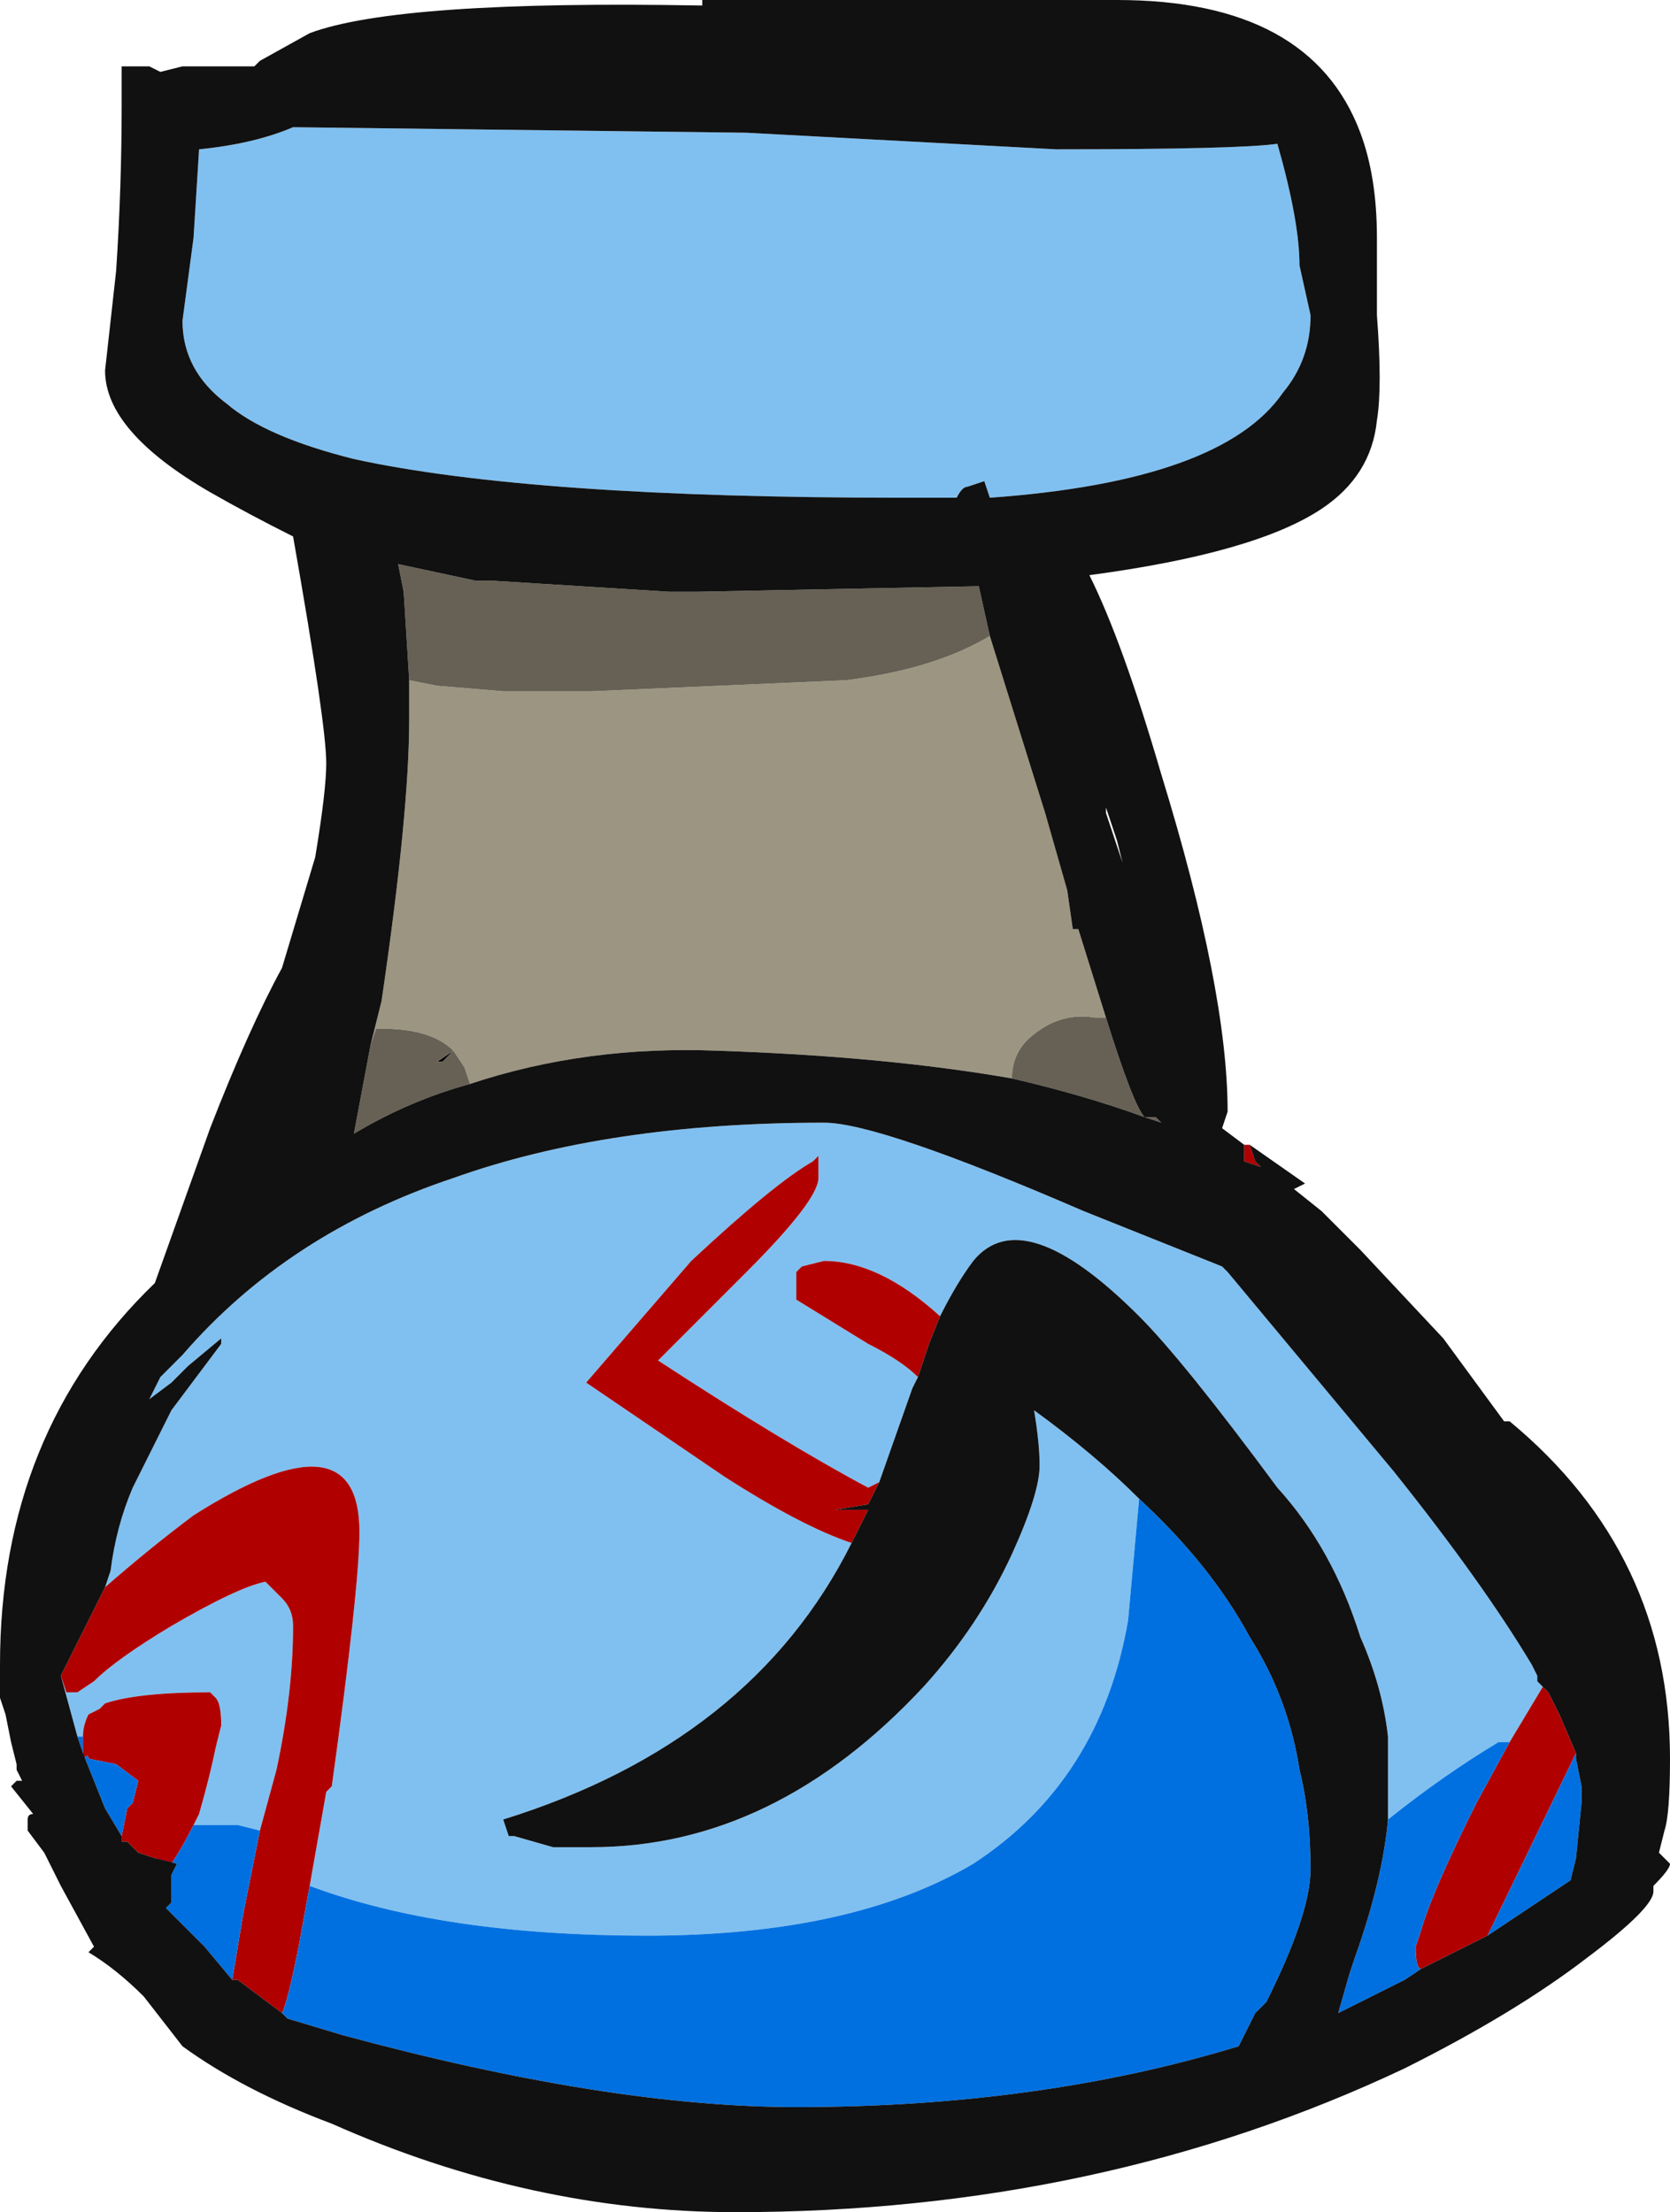 <?xml version="1.0" encoding="UTF-8" standalone="no"?>
<svg xmlns:ffdec="https://www.free-decompiler.com/flash" xmlns:xlink="http://www.w3.org/1999/xlink" ffdec:objectType="frame" height="140.0px" width="105.7px" xmlns="http://www.w3.org/2000/svg">
  <g transform="matrix(1.0, 0.0, 0.0, 1.0, 48.65, 87.85)">
    <use ffdec:characterId="2080" height="20.0" transform="matrix(7.0, 0.0, 0.0, 7.0, -48.65, -87.85)" width="15.1" xlink:href="#shape0"/>
  </g>
  <defs>
    <g id="shape0" transform="matrix(1.0, 0.0, 0.0, 1.0, 6.95, 12.55)">
      <path d="M-2.85 -3.05 L-2.85 -3.05 -3.0 -2.95 -2.95 -2.95 -2.85 -3.05" fill="#000004" fill-rule="evenodd" stroke="none"/>
      <path d="M-3.25 -6.4 L-3.0 -6.35 -2.4 -6.3 -1.6 -6.3 0.7 -6.4 Q1.5 -6.5 2.0 -6.8 L2.5 -5.2 2.7 -4.5 2.75 -4.15 2.8 -4.15 3.05 -3.35 2.95 -3.35 Q2.65 -3.4 2.4 -3.2 2.2 -3.05 2.2 -2.8 1.05 -3.0 -0.45 -3.05 -1.65 -3.1 -2.7 -2.75 L-2.75 -2.9 -2.85 -3.05 Q-3.05 -3.25 -3.5 -3.25 L-3.55 -3.25 -3.6 -3.1 -3.5 -3.5 Q-3.25 -5.2 -3.25 -6.05 L-3.25 -6.4 M-2.85 -3.05 L-2.85 -3.05 M-2.6 -7.3 L-2.65 -7.3 -2.6 -7.3" fill="#9c9581" fill-rule="evenodd" stroke="none"/>
      <path d="M2.0 -6.8 Q1.5 -6.5 0.7 -6.4 L-1.6 -6.3 -2.4 -6.3 -3.0 -6.35 -3.25 -6.4 -3.3 -7.2 -3.35 -7.45 -2.65 -7.3 -2.6 -7.3 -2.5 -7.3 -0.9 -7.2 -0.65 -7.2 1.9 -7.25 2.0 -6.8 M-3.6 -3.1 L-3.55 -3.25 -3.5 -3.25 Q-3.05 -3.25 -2.85 -3.05 L-2.75 -2.9 -2.7 -2.75 Q-3.25 -2.6 -3.75 -2.3 L-3.6 -3.1 M2.2 -2.8 Q2.2 -3.05 2.4 -3.2 2.65 -3.4 2.95 -3.35 L3.05 -3.35 Q3.3 -2.55 3.4 -2.45 2.85 -2.65 2.2 -2.8 M3.4 -2.45 L3.5 -2.45 3.55 -2.4 3.4 -2.45 M-2.85 -3.05 L-2.95 -2.95 -3.0 -2.95 -2.85 -3.05" fill="#666154" fill-rule="evenodd" stroke="none"/>
      <path d="M1.95 -8.2 L1.8 -8.15 Q1.75 -8.15 1.7 -8.05 L1.2 -8.05 Q-2.15 -8.05 -3.75 -8.4 -4.55 -8.6 -4.9 -8.9 -5.3 -9.2 -5.3 -9.65 L-5.2 -10.4 -5.15 -11.2 Q-4.65 -11.25 -4.3 -11.4 L-0.2 -11.35 2.6 -11.2 Q4.25 -11.2 4.6 -11.25 4.8 -10.55 4.8 -10.15 L4.9 -9.7 Q4.9 -9.3 4.65 -9.0 4.1 -8.2 2.0 -8.05 L1.95 -8.2 M1.0 0.85 L0.9 0.9 Q0.15 0.5 -1.0 -0.25 L-0.2 -1.05 Q0.45 -1.7 0.45 -1.9 L0.45 -2.1 0.4 -2.05 Q0.05 -1.85 -0.7 -1.15 L-1.65 -0.05 -0.4 0.8 Q0.3 1.25 0.75 1.4 -0.15 3.2 -2.4 3.9 L-2.35 4.05 -2.3 4.05 -1.95 4.15 -1.6 4.15 Q0.05 4.15 1.4 2.7 1.9 2.15 2.2 1.5 2.45 0.95 2.45 0.7 2.45 0.5 2.4 0.2 2.95 0.6 3.35 1.0 3.3 1.55 3.25 2.1 3.0 3.55 1.85 4.3 0.75 4.95 -1.1 4.95 -2.95 4.95 -4.15 4.5 L-4.0 3.65 -3.95 3.6 Q-3.7 1.8 -3.7 1.3 -3.7 0.2 -5.2 1.15 -5.6 1.45 -6.0 1.8 L-5.95 1.65 Q-5.9 1.25 -5.75 0.9 L-5.4 0.2 -4.95 -0.4 -4.95 -0.45 -5.25 -0.2 -5.4 -0.05 -5.6 0.1 -5.5 -0.1 -5.3 -0.3 Q-4.35 -1.4 -2.85 -1.9 -1.45 -2.4 0.5 -2.4 1.0 -2.4 2.85 -1.6 L4.1 -1.1 4.15 -1.05 5.65 0.75 Q6.45 1.75 6.9 2.5 L6.95 2.6 6.95 2.65 7.0 2.7 6.7 3.2 6.6 3.2 Q6.1 3.5 5.6 3.9 L5.6 3.15 Q5.55 2.7 5.35 2.25 5.1 1.45 4.6 0.9 3.75 -0.25 3.35 -0.65 2.3 -1.7 1.85 -1.15 1.7 -0.95 1.55 -0.65 1.0 -1.15 0.5 -1.15 L0.3 -1.1 0.25 -1.05 0.25 -0.8 0.9 -0.4 Q1.2 -0.25 1.35 -0.1 L1.3 0.0 1.0 0.85 M-5.2 3.95 L-5.15 3.85 Q-5.05 3.5 -5.0 3.25 L-4.95 3.05 Q-4.95 2.85 -5.0 2.8 L-5.05 2.75 Q-5.7 2.75 -6.0 2.85 L-6.05 2.9 -6.15 2.95 Q-6.2 3.05 -6.2 3.15 L-6.25 3.15 -6.4 2.6 -6.35 2.75 -6.25 2.75 -6.1 2.65 Q-5.9 2.45 -5.4 2.15 -4.8 1.8 -4.55 1.75 L-4.4 1.9 Q-4.3 2.0 -4.3 2.15 -4.3 2.75 -4.45 3.45 L-4.6 4.0 -4.8 3.95 -5.2 3.95" fill="#80c0f0" fill-rule="evenodd" stroke="none"/>
      <path d="M4.3 -2.2 L4.35 -2.2 4.4 -2.05 4.45 -2.0 4.3 -2.05 4.3 -2.2 M0.75 1.4 Q0.3 1.25 -0.4 0.8 L-1.65 -0.05 -0.7 -1.15 Q0.05 -1.85 0.4 -2.05 L0.45 -2.1 0.45 -1.9 Q0.45 -1.7 -0.2 -1.05 L-1.0 -0.25 Q0.15 0.5 0.9 0.9 L1.0 0.85 0.9 1.05 0.6 1.1 0.9 1.1 0.75 1.4 M1.35 -0.1 Q1.2 -0.25 0.9 -0.4 L0.25 -0.8 0.25 -1.05 0.3 -1.1 0.5 -1.15 Q1.0 -1.15 1.55 -0.65 L1.45 -0.4 1.35 -0.1 M6.7 3.2 L7.0 2.7 7.05 2.75 7.15 2.95 7.3 3.3 6.5 4.95 5.9 5.25 Q5.85 5.25 5.85 5.05 L5.9 4.9 Q6.0 4.55 6.4 3.75 L6.7 3.2 M-6.0 1.8 Q-5.6 1.45 -5.2 1.15 -3.7 0.2 -3.7 1.3 -3.7 1.8 -3.95 3.6 L-4.0 3.65 -4.15 4.5 -4.25 5.05 Q-4.35 5.55 -4.4 5.65 L-4.8 5.35 -4.85 5.35 -4.75 4.75 -4.6 4.0 -4.45 3.45 Q-4.3 2.75 -4.3 2.15 -4.3 2.0 -4.4 1.9 L-4.55 1.75 Q-4.8 1.8 -5.4 2.15 -5.9 2.45 -6.1 2.65 L-6.25 2.75 -6.35 2.75 -6.4 2.6 -6.0 1.8 M-6.2 3.15 Q-6.2 3.05 -6.15 2.95 L-6.05 2.9 -6.0 2.85 Q-5.7 2.75 -5.05 2.75 L-5.0 2.8 Q-4.95 2.85 -4.95 3.05 L-5.0 3.25 Q-5.05 3.5 -5.15 3.85 L-5.2 3.95 Q-5.3 4.15 -5.4 4.3 L-5.55 4.25 -5.7 4.2 -5.8 4.1 -5.85 4.1 -5.85 4.05 -5.8 3.8 -5.75 3.75 -5.7 3.55 -5.9 3.4 -6.15 3.35 Q-6.15 3.3 -6.2 3.35 L-6.2 3.15" fill="#b00000" fill-rule="evenodd" stroke="none"/>
      <path d="M5.6 3.9 Q6.1 3.5 6.6 3.2 L6.7 3.2 6.4 3.75 Q6.0 4.55 5.9 4.9 L5.85 5.05 Q5.85 5.25 5.9 5.25 L5.75 5.35 5.15 5.65 5.25 5.3 5.3 5.15 Q5.55 4.45 5.6 3.9 M-4.15 4.5 Q-2.95 4.95 -1.1 4.95 0.75 4.95 1.85 4.3 3.0 3.55 3.25 2.1 3.3 1.55 3.35 1.0 4.0 1.6 4.35 2.25 4.7 2.8 4.8 3.45 4.9 3.85 4.9 4.35 4.9 4.75 4.5 5.55 L4.4 5.65 4.25 5.95 Q2.45 6.5 0.25 6.5 -1.45 6.5 -3.85 5.85 L-4.35 5.7 -4.4 5.65 Q-4.35 5.55 -4.25 5.05 L-4.15 4.5 M7.3 3.3 L7.3 3.35 7.35 3.6 7.35 3.75 7.3 4.25 7.25 4.45 6.5 4.95 7.3 3.3 M-5.2 3.95 L-4.8 3.95 -4.6 4.0 -4.75 4.75 -4.85 5.35 -5.1 5.05 -5.45 4.7 -5.4 4.65 -5.4 4.4 -5.35 4.3 -5.55 4.25 -5.4 4.3 Q-5.3 4.15 -5.2 3.95 M-6.25 3.15 L-6.2 3.15 -6.2 3.35 Q-6.15 3.3 -6.15 3.35 L-5.9 3.4 -5.7 3.55 -5.75 3.75 -5.8 3.8 -5.85 4.05 -6.0 3.8 -6.2 3.3 -6.25 3.15" fill="#0070e0" fill-rule="evenodd" stroke="none"/>
      <path d="M4.35 -2.2 L4.85 -1.85 4.75 -1.8 5.0 -1.6 5.35 -1.25 6.1 -0.45 6.65 0.3 6.7 0.3 Q8.15 1.5 8.15 3.35 8.15 3.85 8.1 4.0 L8.05 4.2 8.15 4.3 Q8.15 4.35 8.0 4.5 L8.0 4.55 Q8.0 4.7 7.4 5.15 6.75 5.65 5.75 6.15 3.0 7.45 -0.3 7.45 -2.15 7.45 -3.95 6.65 -4.75 6.35 -5.3 5.95 L-5.65 5.5 Q-5.9 5.25 -6.15 5.1 L-6.1 5.05 -6.4 4.5 -6.55 4.2 -6.7 4.0 -6.7 3.9 Q-6.7 3.85 -6.65 3.85 L-6.85 3.6 -6.8 3.55 -6.75 3.55 -6.8 3.45 -6.8 3.4 -6.85 3.2 -6.9 2.95 -6.95 2.8 -6.95 2.5 Q-6.95 0.4 -5.55 -0.95 L-5.05 -2.35 Q-4.7 -3.25 -4.4 -3.8 L-4.1 -4.8 Q-4.0 -5.4 -4.0 -5.65 -4.0 -6.0 -4.3 -7.7 -4.7 -7.9 -5.05 -8.1 -6.0 -8.65 -6.0 -9.2 L-5.9 -10.1 Q-5.85 -10.85 -5.85 -11.6 -5.85 -11.9 -5.85 -11.95 L-5.6 -11.95 -5.5 -11.9 -5.3 -11.95 -4.65 -11.95 -4.6 -12.0 -4.15 -12.25 Q-3.35 -12.55 -0.6 -12.5 L-0.6 -12.55 3.15 -12.55 Q4.9 -12.55 5.35 -11.35 5.5 -10.95 5.5 -10.4 L5.5 -9.7 Q5.55 -9.05 5.5 -8.75 5.45 -8.25 5.0 -7.95 4.4 -7.55 2.9 -7.35 3.2 -6.75 3.55 -5.55 4.15 -3.6 4.15 -2.5 L4.1 -2.35 4.3 -2.2 4.3 -2.05 4.45 -2.0 4.4 -2.05 4.35 -2.2 M1.95 -8.2 L2.0 -8.05 Q4.1 -8.2 4.65 -9.0 4.9 -9.3 4.9 -9.7 L4.8 -10.15 Q4.8 -10.55 4.6 -11.25 4.25 -11.2 2.6 -11.2 L-0.2 -11.35 -4.3 -11.4 Q-4.65 -11.25 -5.15 -11.2 L-5.2 -10.4 -5.3 -9.65 Q-5.3 -9.2 -4.9 -8.9 -4.55 -8.6 -3.75 -8.4 -2.15 -8.05 1.2 -8.05 L1.7 -8.05 Q1.75 -8.15 1.8 -8.15 L1.95 -8.2 M3.2 -4.75 L3.15 -4.95 3.05 -5.25 3.05 -5.2 3.2 -4.75 M-3.25 -6.4 L-3.25 -6.05 Q-3.25 -5.2 -3.5 -3.5 L-3.6 -3.1 -3.75 -2.3 Q-3.25 -2.6 -2.7 -2.75 -1.65 -3.1 -0.45 -3.05 1.05 -3.0 2.2 -2.8 2.85 -2.65 3.4 -2.45 3.3 -2.55 3.05 -3.35 L2.8 -4.15 2.75 -4.15 2.7 -4.5 2.5 -5.2 2.0 -6.8 1.9 -7.25 -0.65 -7.2 -0.9 -7.2 -2.5 -7.3 -2.6 -7.3 -2.65 -7.3 -3.35 -7.45 -3.3 -7.2 -3.25 -6.4 M1.0 0.85 L1.3 0.0 1.35 -0.1 1.45 -0.4 1.55 -0.65 Q1.7 -0.95 1.85 -1.15 2.3 -1.7 3.35 -0.65 3.75 -0.25 4.6 0.9 5.1 1.45 5.35 2.25 5.55 2.7 5.6 3.15 L5.6 3.9 Q5.55 4.45 5.3 5.15 L5.25 5.3 5.15 5.65 5.75 5.35 5.9 5.25 6.5 4.95 7.25 4.45 7.3 4.25 7.35 3.75 7.35 3.6 7.3 3.35 7.3 3.3 7.15 2.95 7.05 2.75 7.0 2.7 6.95 2.65 6.95 2.6 6.9 2.5 Q6.45 1.75 5.65 0.75 L4.15 -1.05 4.1 -1.1 2.85 -1.6 Q1.0 -2.4 0.5 -2.4 -1.45 -2.4 -2.85 -1.9 -4.35 -1.4 -5.3 -0.3 L-5.5 -0.1 -5.6 0.1 -5.4 -0.05 -5.25 -0.2 -4.95 -0.45 -4.95 -0.4 -5.4 0.2 -5.75 0.9 Q-5.9 1.25 -5.95 1.65 L-6.0 1.8 -6.4 2.6 -6.25 3.15 -6.2 3.3 -6.0 3.8 -5.85 4.05 -5.85 4.1 -5.8 4.1 -5.7 4.2 -5.55 4.25 -5.35 4.3 -5.4 4.4 -5.4 4.65 -5.45 4.7 -5.1 5.05 -4.85 5.35 -4.8 5.35 -4.4 5.65 -4.35 5.7 -3.85 5.85 Q-1.45 6.5 0.25 6.5 2.45 6.5 4.25 5.95 L4.4 5.65 4.5 5.55 Q4.9 4.75 4.9 4.35 4.9 3.85 4.8 3.45 4.7 2.8 4.35 2.25 4.0 1.6 3.35 1.0 2.95 0.6 2.4 0.2 2.45 0.5 2.45 0.7 2.45 0.95 2.2 1.5 1.9 2.15 1.4 2.7 0.05 4.15 -1.6 4.15 L-1.95 4.15 -2.3 4.05 -2.35 4.05 -2.4 3.9 Q-0.15 3.2 0.75 1.4 L0.9 1.1 0.6 1.1 0.9 1.05 1.0 0.85 M3.4 -2.45 L3.55 -2.4 3.5 -2.45 3.4 -2.45" fill="#111111" fill-rule="evenodd" stroke="none"/>
    </g>
  </defs>
</svg>
